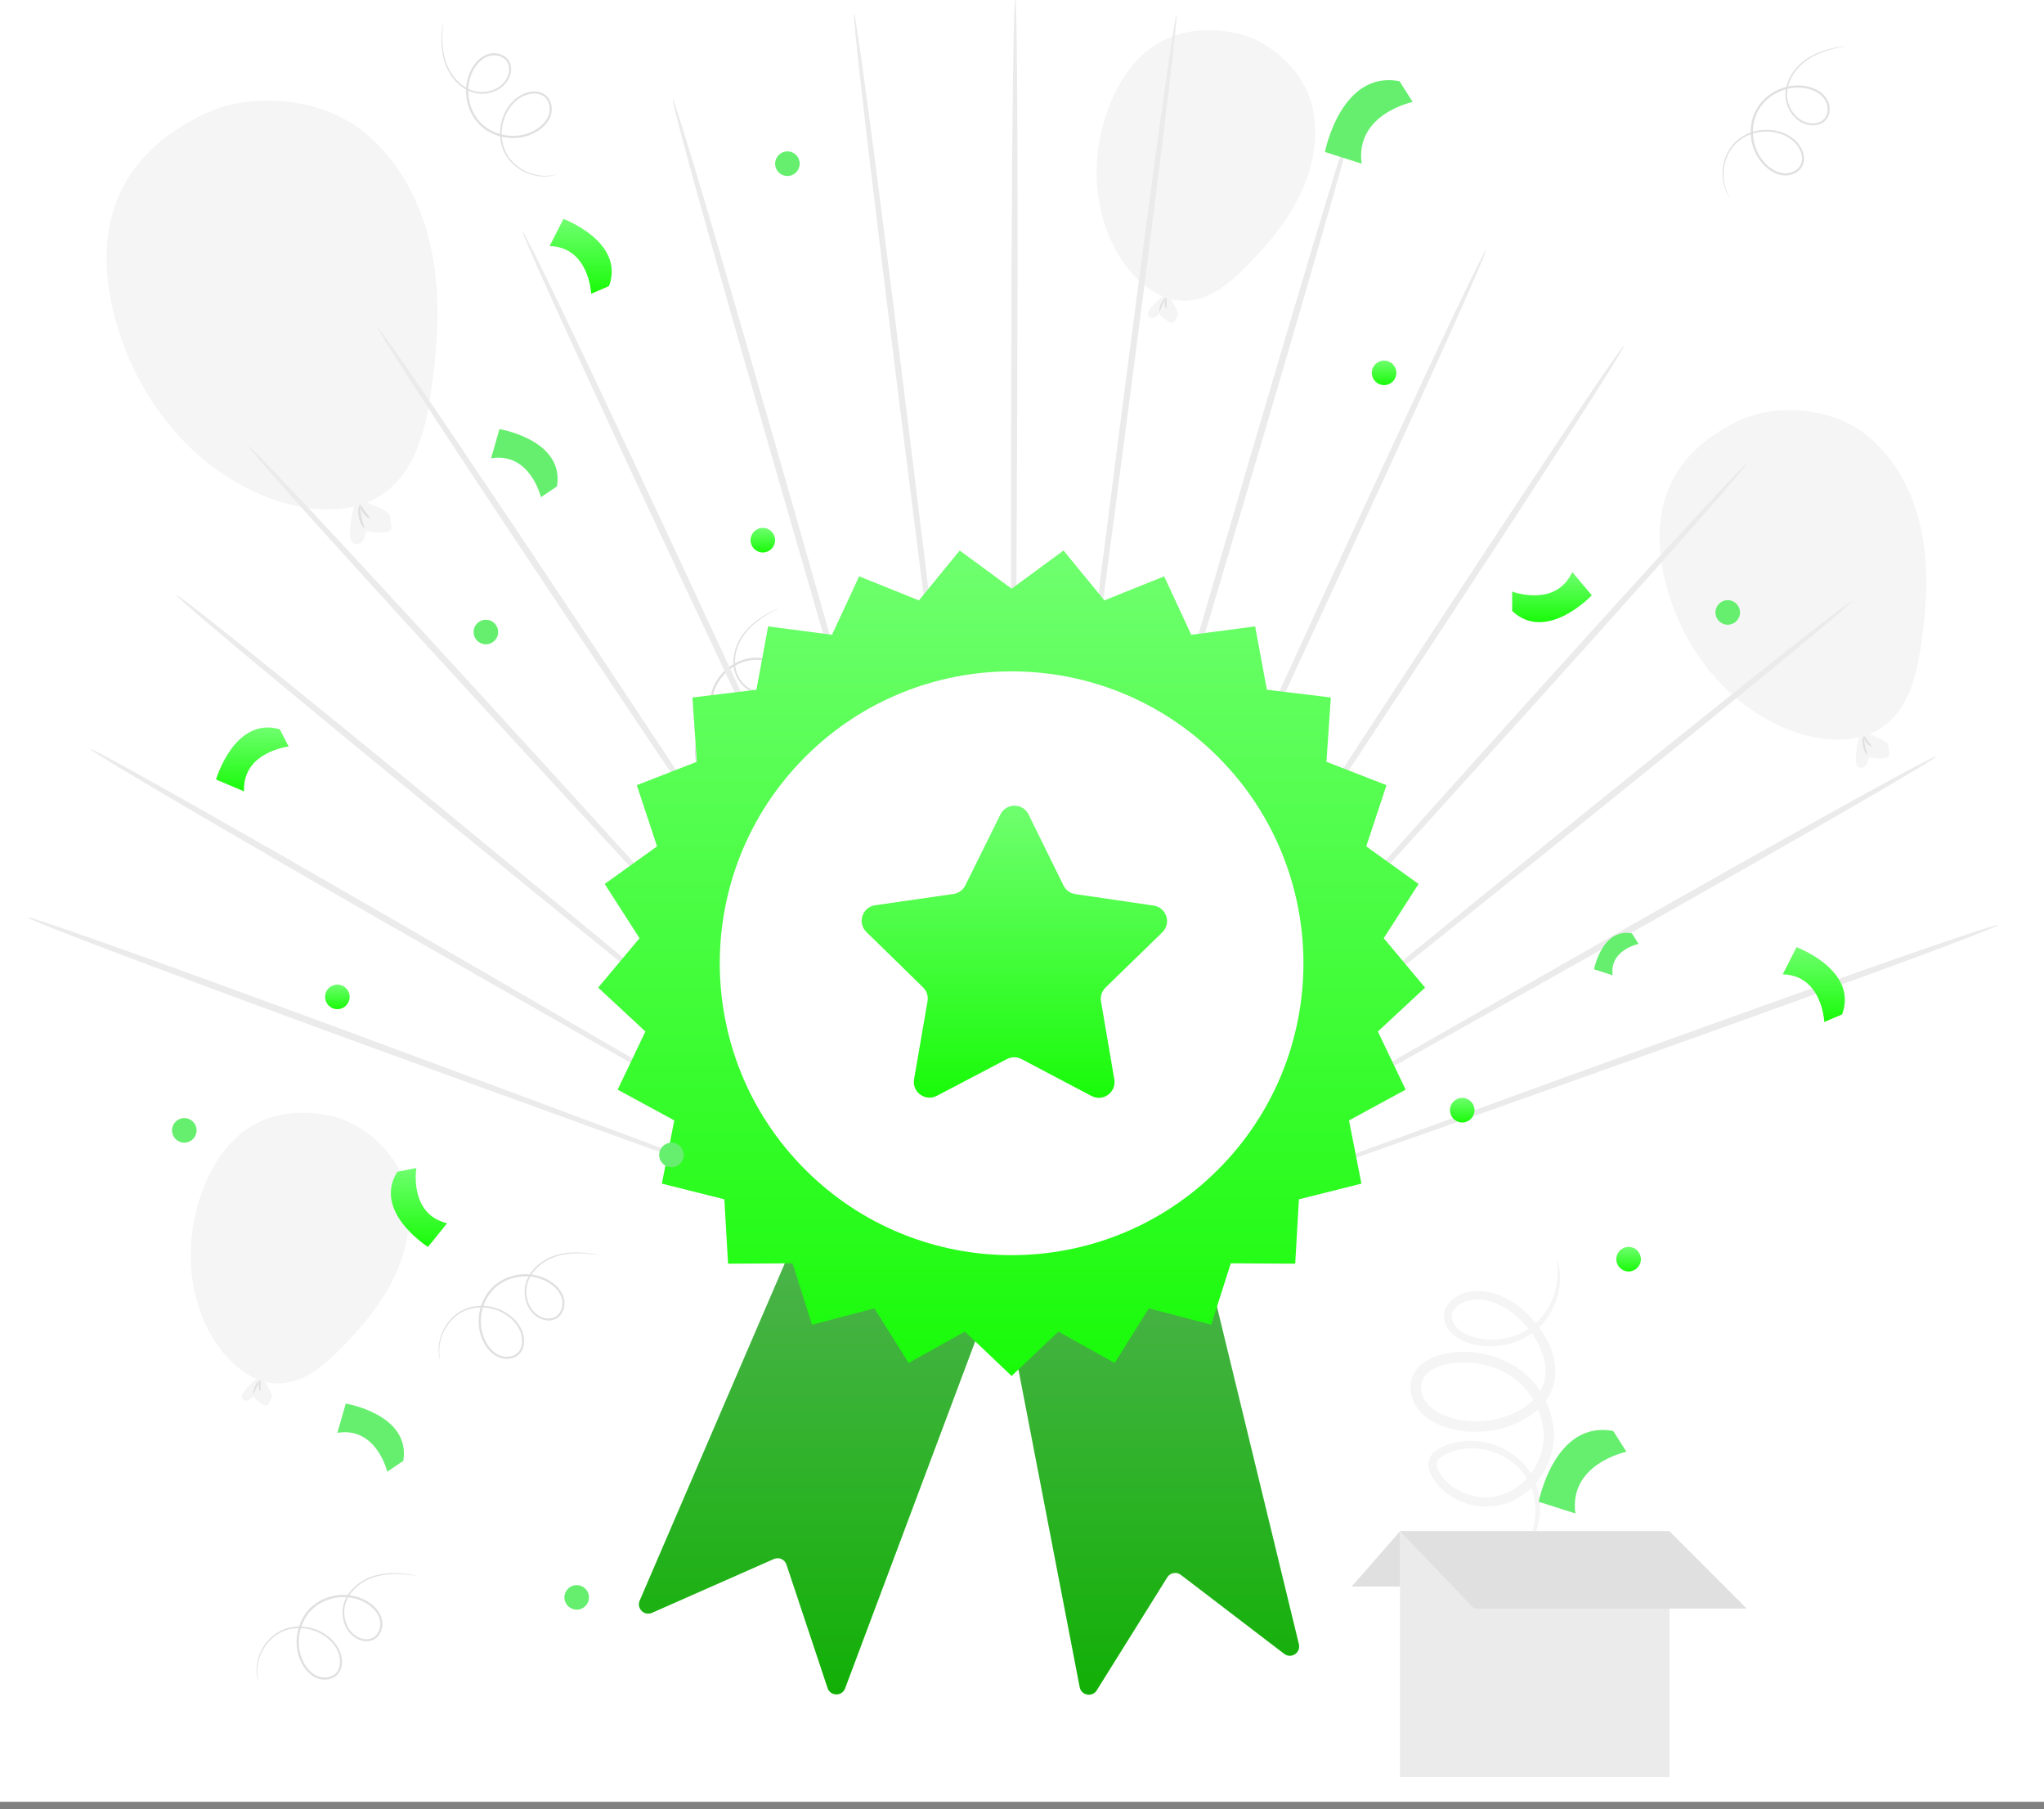 <svg width="200" height="177" viewBox="0 0 200 177" fill="none" xmlns="http://www.w3.org/2000/svg">
<rect x="0" y="0" width="200" height="177" fill="#808080" stroke="none"/>
<g clip-path="url(#clip0_585_25782)">
<rect width="200" height="176.254" fill="white"/>
<path d="M69.54 76.936C69.54 76.936 69.397 76.841 69.169 76.608C68.941 76.378 68.631 75.997 68.382 75.426C68.131 74.861 67.935 74.102 68.007 73.215C68.068 72.338 68.451 71.32 69.288 70.561C70.103 69.801 71.321 69.283 72.647 69.364C73.301 69.41 73.994 69.599 74.56 70.04C74.841 70.255 75.094 70.526 75.272 70.853C75.449 71.18 75.533 71.577 75.454 71.961C75.298 72.743 74.547 73.301 73.76 73.382C72.961 73.468 72.162 73.181 71.499 72.724C70.156 71.813 69.314 70.107 69.487 68.384C69.685 66.651 70.946 65.213 72.451 64.635C73.203 64.339 74.03 64.248 74.799 64.422C75.182 64.512 75.55 64.679 75.849 64.932C76.151 65.186 76.363 65.531 76.464 65.901C76.564 66.27 76.548 66.679 76.373 67.022C76.202 67.367 75.891 67.61 75.563 67.756C74.894 68.049 74.139 67.962 73.544 67.671C72.943 67.378 72.473 66.902 72.167 66.369C71.86 65.83 71.749 65.228 71.758 64.669C71.788 63.539 72.262 62.587 72.802 61.898C73.35 61.203 73.965 60.739 74.477 60.4C75.519 59.734 76.168 59.508 76.168 59.508C76.169 59.511 76.133 59.533 76.059 59.572C75.975 59.617 75.868 59.673 75.734 59.744C75.45 59.897 75.03 60.125 74.525 60.471C74.024 60.819 73.427 61.287 72.9 61.974C72.381 62.653 71.933 63.588 71.914 64.672C71.911 65.208 72.022 65.778 72.315 66.284C72.608 66.787 73.058 67.235 73.623 67.506C74.182 67.775 74.88 67.847 75.484 67.579C75.781 67.445 76.052 67.228 76.195 66.933C76.343 66.64 76.359 66.284 76.267 65.955C76.177 65.625 75.985 65.316 75.716 65.091C75.445 64.863 75.108 64.711 74.751 64.628C74.034 64.467 73.245 64.553 72.53 64.837C71.095 65.389 69.891 66.77 69.707 68.408C69.541 70.041 70.347 71.68 71.621 72.546C72.25 72.983 73.01 73.25 73.736 73.173C74.45 73.103 75.123 72.593 75.256 71.921C75.325 71.588 75.256 71.243 75.097 70.947C74.938 70.65 74.705 70.397 74.442 70.193C73.916 69.778 73.264 69.596 72.636 69.546C71.368 69.46 70.186 69.95 69.394 70.675C68.582 71.399 68.203 72.373 68.132 73.225C68.049 74.086 68.228 74.833 68.461 75.392C68.693 75.957 68.988 76.34 69.202 76.577C69.416 76.817 69.549 76.926 69.54 76.936Z" fill="#E0E0E0"/>
<path d="M54.514 17.051C54.514 17.051 54.357 17.121 54.039 17.188C53.722 17.257 53.234 17.315 52.619 17.22C52.008 17.128 51.261 16.886 50.552 16.35C49.844 15.829 49.19 14.96 48.997 13.846C48.792 12.751 49.008 11.445 49.787 10.368C50.177 9.841 50.707 9.357 51.383 9.116C51.716 8.994 52.08 8.925 52.452 8.951C52.822 8.976 53.202 9.118 53.484 9.391C54.06 9.942 54.129 10.874 53.776 11.584C53.42 12.303 52.749 12.824 52.008 13.139C50.519 13.784 48.628 13.581 47.266 12.511C45.908 11.416 45.371 9.58 45.69 8C45.843 7.206 46.21 6.459 46.769 5.904C47.049 5.629 47.387 5.407 47.762 5.29C48.139 5.172 48.544 5.178 48.91 5.291C49.275 5.404 49.611 5.637 49.806 5.968C50.007 6.298 50.045 6.691 49.992 7.046C49.882 7.767 49.403 8.358 48.839 8.704C48.269 9.055 47.616 9.197 47.001 9.169C46.382 9.14 45.814 8.91 45.347 8.604C44.409 7.973 43.859 7.063 43.567 6.237C43.274 5.402 43.212 4.635 43.199 4.02C43.196 2.783 43.353 2.114 43.353 2.114C43.356 2.115 43.355 2.157 43.349 2.24C43.341 2.335 43.332 2.456 43.32 2.607C43.298 2.929 43.264 3.406 43.285 4.018C43.311 4.627 43.385 5.382 43.683 6.196C43.978 6.998 44.527 7.877 45.432 8.474C45.884 8.764 46.424 8.976 47.009 8.999C47.59 9.021 48.21 8.882 48.741 8.55C49.267 8.223 49.703 7.672 49.8 7.017C49.847 6.696 49.808 6.351 49.636 6.071C49.468 5.79 49.176 5.585 48.849 5.486C48.522 5.386 48.158 5.382 47.824 5.488C47.487 5.595 47.178 5.798 46.916 6.055C46.396 6.574 46.046 7.287 45.902 8.042C45.599 9.55 46.12 11.307 47.404 12.34C48.694 13.355 50.509 13.554 51.923 12.941C52.629 12.645 53.262 12.147 53.586 11.492C53.91 10.853 53.84 10.01 53.343 9.538C53.099 9.301 52.772 9.175 52.436 9.15C52.101 9.125 51.762 9.186 51.45 9.299C50.816 9.521 50.313 9.974 49.935 10.477C49.182 11.502 48.962 12.762 49.151 13.819C49.327 14.893 49.945 15.735 50.627 16.252C51.31 16.783 52.036 17.032 52.633 17.135C53.234 17.241 53.715 17.198 54.031 17.144C54.348 17.092 54.511 17.038 54.514 17.051Z" fill="#E0E0E0"/>
<path d="M169.269 19.348C169.269 19.348 169.159 19.216 169.006 18.929C168.853 18.643 168.663 18.19 168.585 17.573C168.505 16.961 168.531 16.176 168.852 15.346C169.158 14.522 169.814 13.654 170.831 13.162C171.828 12.663 173.143 12.511 174.392 12.964C175.005 13.194 175.617 13.57 176.035 14.154C176.244 14.441 176.41 14.772 176.488 15.136C176.565 15.499 176.534 15.903 176.35 16.249C175.978 16.955 175.101 17.278 174.322 17.134C173.532 16.989 172.846 16.488 172.339 15.863C171.309 14.609 170.984 12.735 171.638 11.131C172.317 9.525 173.934 8.502 175.541 8.374C176.346 8.303 177.165 8.449 177.853 8.834C178.195 9.029 178.501 9.292 178.717 9.62C178.935 9.949 179.04 10.34 179.032 10.723C179.024 11.105 178.892 11.493 178.628 11.772C178.366 12.055 177.999 12.201 177.643 12.247C176.919 12.34 176.218 12.042 175.731 11.594C175.237 11.143 174.921 10.554 174.778 9.956C174.636 9.352 174.7 8.743 174.866 8.21C175.215 7.135 175.939 6.355 176.651 5.847C177.374 5.335 178.094 5.065 178.682 4.884C179.87 4.54 180.556 4.506 180.556 4.506C180.556 4.51 180.515 4.521 180.434 4.538C180.34 4.556 180.221 4.58 180.073 4.611C179.757 4.678 179.289 4.777 178.707 4.965C178.129 5.158 177.423 5.437 176.723 5.947C176.033 6.452 175.339 7.221 175.014 8.256C174.86 8.77 174.805 9.348 174.944 9.916C175.082 10.482 175.387 11.038 175.853 11.458C176.312 11.874 176.961 12.141 177.617 12.054C177.94 12.01 178.261 11.878 178.482 11.636C178.706 11.397 178.822 11.06 178.828 10.719C178.834 10.376 178.738 10.025 178.543 9.734C178.348 9.439 178.068 9.197 177.749 9.017C177.106 8.659 176.325 8.519 175.559 8.588C174.027 8.712 172.481 9.696 171.841 11.215C171.22 12.735 171.529 14.535 172.507 15.726C172.986 16.322 173.639 16.794 174.358 16.925C175.062 17.06 175.852 16.761 176.169 16.154C176.33 15.854 176.361 15.504 176.293 15.175C176.224 14.846 176.073 14.537 175.878 14.267C175.49 13.719 174.916 13.361 174.328 13.135C173.136 12.694 171.864 12.829 170.9 13.302C169.916 13.767 169.276 14.593 168.967 15.39C168.644 16.193 168.604 16.959 168.67 17.562C168.733 18.169 168.907 18.62 169.046 18.908C169.184 19.2 169.28 19.341 169.269 19.348Z" fill="#E0E0E0"/>
<path d="M25.25 164.476C25.25 164.476 25.188 164.315 25.138 163.994C25.087 163.674 25.056 163.183 25.185 162.575C25.31 161.969 25.592 161.237 26.166 160.558C26.726 159.88 27.629 159.274 28.752 159.143C29.857 158.999 31.149 159.286 32.181 160.123C32.685 160.541 33.14 161.097 33.344 161.785C33.447 162.124 33.495 162.491 33.45 162.861C33.404 163.23 33.241 163.601 32.954 163.868C32.372 164.413 31.437 164.43 30.748 164.039C30.049 163.644 29.566 162.946 29.292 162.189C28.73 160.666 29.037 158.789 30.179 157.488C31.348 156.193 33.21 155.757 34.77 156.162C35.554 156.359 36.28 156.765 36.804 157.354C37.063 157.65 37.266 157.999 37.362 158.379C37.46 158.762 37.432 159.166 37.298 159.525C37.166 159.884 36.914 160.206 36.573 160.384C36.233 160.566 35.838 160.582 35.487 160.51C34.772 160.36 34.209 159.849 33.894 159.267C33.575 158.679 33.47 158.019 33.531 157.407C33.594 156.789 33.855 156.235 34.186 155.786C34.868 154.884 35.807 154.385 36.647 154.138C37.498 153.892 38.267 153.872 38.881 153.893C40.116 153.958 40.775 154.151 40.775 154.151C40.774 154.154 40.732 154.151 40.65 154.14C40.555 154.127 40.435 154.111 40.285 154.091C39.965 154.051 39.491 153.991 38.879 153.979C38.269 153.971 37.511 154.004 36.682 154.257C35.865 154.508 34.957 155.007 34.311 155.878C33.997 156.314 33.756 156.841 33.7 157.424C33.647 158.003 33.752 158.629 34.054 159.178C34.352 159.722 34.878 160.187 35.526 160.319C35.845 160.383 36.192 160.364 36.48 160.207C36.77 160.055 36.99 159.775 37.107 159.454C37.226 159.133 37.249 158.77 37.161 158.43C37.073 158.088 36.888 157.768 36.645 157.493C36.155 156.944 35.464 156.556 34.718 156.371C33.229 155.986 31.446 156.409 30.344 157.635C29.259 158.866 28.961 160.668 29.495 162.114C29.753 162.835 30.215 163.494 30.851 163.854C31.471 164.212 32.317 164.188 32.815 163.718C33.065 163.488 33.209 163.167 33.253 162.834C33.295 162.5 33.253 162.158 33.158 161.84C32.972 161.196 32.547 160.669 32.065 160.263C31.083 159.455 29.837 159.166 28.771 159.297C27.689 159.414 26.814 159.985 26.261 160.637C25.693 161.29 25.404 162.001 25.269 162.591C25.129 163.186 25.146 163.669 25.183 163.987C25.218 164.308 25.262 164.473 25.25 164.476Z" fill="#E0E0E0"/>
<path d="M43.066 133.102C43.066 133.102 43.005 132.941 42.955 132.62C42.903 132.3 42.872 131.809 43.001 131.201C43.126 130.595 43.408 129.863 43.983 129.184C44.542 128.506 45.446 127.9 46.568 127.769C47.674 127.625 48.966 127.912 49.997 128.749C50.502 129.167 50.957 129.723 51.16 130.411C51.264 130.75 51.312 131.117 51.266 131.487C51.221 131.855 51.059 132.227 50.771 132.493C50.188 133.038 49.254 133.056 48.565 132.664C47.866 132.269 47.382 131.571 47.109 130.814C46.546 129.292 46.853 127.414 47.996 126.114C49.164 124.818 51.026 124.382 52.587 124.787C53.371 124.984 54.097 125.391 54.621 125.98C54.88 126.275 55.083 126.625 55.179 127.005C55.277 127.387 55.248 127.792 55.115 128.151C54.982 128.509 54.731 128.832 54.39 129.009C54.05 129.191 53.655 129.208 53.304 129.136C52.589 128.986 52.025 128.475 51.711 127.892C51.392 127.304 51.287 126.644 51.348 126.032C51.411 125.415 51.671 124.861 52.002 124.411C52.684 123.51 53.623 123.01 54.464 122.764C55.314 122.517 56.083 122.498 56.698 122.519C57.933 122.584 58.593 122.776 58.593 122.776C58.592 122.78 58.549 122.776 58.467 122.766C58.373 122.753 58.252 122.737 58.102 122.717C57.782 122.677 57.308 122.617 56.695 122.605C56.086 122.597 55.328 122.63 54.499 122.883C53.682 123.134 52.774 123.633 52.128 124.504C51.814 124.94 51.573 125.467 51.517 126.05C51.464 126.629 51.569 127.255 51.871 127.804C52.169 128.348 52.695 128.813 53.343 128.945C53.662 129.009 54.008 128.99 54.297 128.833C54.587 128.681 54.807 128.401 54.924 128.08C55.042 127.759 55.067 127.395 54.978 127.056C54.89 126.714 54.705 126.394 54.462 126.119C53.972 125.571 53.28 125.182 52.534 124.997C51.046 124.612 49.263 125.035 48.161 126.26C47.076 127.492 46.778 129.294 47.312 130.74C47.569 131.461 48.032 132.12 48.668 132.48C49.289 132.838 50.134 132.814 50.632 132.344C50.882 132.114 51.026 131.793 51.07 131.46C51.113 131.126 51.071 130.784 50.975 130.466C50.789 129.822 50.364 129.295 49.882 128.889C48.9 128.081 47.654 127.792 46.588 127.923C45.506 128.04 44.631 128.611 44.078 129.263C43.51 129.915 43.221 130.627 43.086 131.217C42.946 131.812 42.963 132.295 43 132.612C43.034 132.934 43.078 133.099 43.066 133.102Z" fill="#E0E0E0"/>
<path d="M42.206 24.416C41.245 19.784 38.893 15.308 35.076 12.513C31.26 9.718 24.845 8.864 20.031 11.132C11.626 15.093 9.101 21.962 11.04 30.297C12.858 38.119 18.052 45.144 25.415 48.349C29.499 50.127 34.664 50.702 38.084 47.849C40.746 45.629 41.626 41.96 42.144 38.533C42.85 33.855 43.167 29.048 42.206 24.416Z" fill="#F5F5F5"/>
<path d="M34.689 49.447C34.416 50.2 34.225 51.537 34.253 52.337C34.264 52.649 34.323 53.003 34.587 53.169C34.878 53.352 35.285 53.196 35.491 52.921C35.697 52.647 35.755 52.292 35.806 51.953C36.365 52.063 36.936 52.113 37.506 52.104C37.765 52.099 38.057 52.066 38.215 51.86C38.339 51.697 38.339 51.464 38.264 51.274C38.189 51.083 38.248 50.491 38.107 50.341C37.501 49.696 36.621 49.557 35.88 49.072" fill="#F5F5F5"/>
<path d="M35.637 51.644C35.581 51.683 35.245 51.25 35.113 50.602C34.977 49.956 35.112 49.425 35.179 49.439C35.254 49.447 35.24 49.953 35.368 50.55C35.488 51.148 35.702 51.606 35.637 51.644Z" fill="#E0E0E0"/>
<path d="M36.184 50.705C36.142 50.76 35.801 50.564 35.525 50.177C35.247 49.791 35.171 49.405 35.237 49.383C35.306 49.358 35.481 49.673 35.736 50.026C35.988 50.38 36.231 50.647 36.184 50.705Z" fill="#E0E0E0"/>
<path d="M187.998 51.867C187.224 48.133 185.328 44.526 182.252 42.273C179.175 40.02 174.004 39.331 170.124 41.16C163.349 44.353 161.314 49.889 162.877 56.607C164.343 62.912 168.529 68.575 174.465 71.159C177.756 72.591 181.919 73.055 184.676 70.755C186.822 68.966 187.531 66.009 187.948 63.246C188.518 59.475 188.773 55.601 187.998 51.867Z" fill="#F5F5F5"/>
<path d="M181.947 72.044C181.728 72.65 181.573 73.728 181.596 74.373C181.605 74.624 181.653 74.911 181.866 75.044C182.1 75.192 182.427 75.066 182.594 74.844C182.761 74.623 182.807 74.338 182.849 74.064C183.299 74.153 183.759 74.193 184.218 74.185C184.427 74.182 184.663 74.154 184.789 73.989C184.89 73.858 184.89 73.67 184.829 73.516C184.769 73.363 184.816 72.885 184.703 72.765C184.214 72.245 183.505 72.133 182.907 71.742" fill="#F5F5F5"/>
<path d="M182.703 73.814C182.659 73.846 182.388 73.497 182.282 72.975C182.172 72.453 182.281 72.025 182.335 72.036C182.395 72.043 182.384 72.451 182.487 72.932C182.584 73.414 182.756 73.784 182.703 73.814Z" fill="#E0E0E0"/>
<path d="M183.141 73.057C183.107 73.102 182.832 72.944 182.61 72.632C182.386 72.321 182.324 72.01 182.377 71.992C182.433 71.972 182.574 72.226 182.78 72.51C182.983 72.796 183.178 73.011 183.141 73.057Z" fill="#E0E0E0"/>
<path d="M38.724 124.612C39.999 121.813 40.485 118.562 39.556 115.63C38.627 112.697 35.59 109.785 32.194 109.127C26.263 107.977 22.3 110.61 20.116 115.727C18.066 120.529 18.092 126.209 20.724 130.719C22.184 133.22 24.673 135.505 27.563 135.322C29.812 135.18 31.682 133.594 33.27 131.994C35.437 129.811 37.449 127.411 38.724 124.612Z" fill="#F5F5F5"/>
<path d="M25.165 134.859C24.733 135.149 24.118 135.778 23.826 136.208C23.712 136.376 23.607 136.585 23.681 136.773C23.764 136.98 24.037 137.055 24.251 136.99C24.464 136.925 24.631 136.762 24.788 136.603C25.039 136.876 25.319 137.121 25.622 137.335C25.759 137.432 25.925 137.527 26.087 137.479C26.215 137.441 26.304 137.319 26.338 137.191C26.372 137.062 26.63 136.774 26.614 136.642C26.544 136.07 26.135 135.659 25.933 135.12" fill="#F5F5F5"/>
<path d="M24.816 136.377C24.772 136.376 24.762 136.02 24.942 135.63C25.119 135.238 25.394 135.012 25.423 135.044C25.459 135.078 25.258 135.338 25.095 135.7C24.929 136.06 24.865 136.382 24.816 136.377Z" fill="#E0E0E0"/>
<path d="M25.467 136.091C25.424 136.105 25.32 135.871 25.324 135.562C25.327 135.253 25.435 135.021 25.478 135.035C25.524 135.048 25.495 135.281 25.493 135.563C25.489 135.846 25.513 136.079 25.467 136.091Z" fill="#E0E0E0"/>
<path d="M127.373 18.708C128.648 15.909 129.133 12.658 128.204 9.726C127.276 6.793 124.239 3.881 120.842 3.223C114.912 2.072 110.949 4.706 108.764 9.823C106.714 14.625 106.741 20.305 109.373 24.815C110.832 27.316 113.321 29.601 116.211 29.418C118.46 29.276 120.331 27.689 121.919 26.09C124.085 23.907 126.098 21.507 127.373 18.708Z" fill="#F5F5F5"/>
<path d="M113.817 28.954C113.385 29.244 112.771 29.872 112.478 30.302C112.364 30.47 112.259 30.679 112.334 30.868C112.416 31.075 112.689 31.149 112.903 31.085C113.116 31.02 113.283 30.856 113.44 30.698C113.692 30.97 113.971 31.216 114.274 31.43C114.412 31.527 114.578 31.622 114.739 31.574C114.868 31.536 114.957 31.414 114.99 31.285C115.024 31.157 115.283 30.868 115.266 30.736C115.196 30.164 114.788 29.753 114.585 29.215" fill="#F5F5F5"/>
<path d="M113.468 30.471C113.424 30.47 113.415 30.114 113.594 29.724C113.771 29.332 114.046 29.106 114.076 29.139C114.112 29.172 113.91 29.432 113.748 29.794C113.581 30.154 113.517 30.477 113.468 30.471Z" fill="#E0E0E0"/>
<path d="M114.116 30.185C114.072 30.199 113.969 29.965 113.973 29.656C113.975 29.347 114.084 29.115 114.126 29.129C114.173 29.142 114.143 29.375 114.142 29.657C114.137 29.94 114.162 30.173 114.116 30.185Z" fill="#E0E0E0"/>
<path d="M71.598 114.882C52.619 107.779 35.423 101.378 22.95 96.829C16.713 94.552 11.658 92.737 8.155 91.512C6.404 90.9 5.041 90.435 4.113 90.133C3.185 89.831 2.692 89.692 2.68 89.732C2.668 89.771 3.139 89.987 4.046 90.359C4.953 90.732 6.298 91.262 8.032 91.931C11.501 93.268 16.534 95.16 22.762 97.465C35.217 102.078 52.457 108.332 71.503 115.205C81.21 118.718 90.446 122.059 98.825 125.091C98.747 125.047 98.669 125.003 98.592 124.958C90.303 121.864 81.181 118.459 71.598 114.882Z" fill="#EBEBEB"/>
<path d="M98.77 125.011C90.977 120.475 82.392 115.479 73.37 110.227C55.627 99.88 39.547 90.538 27.87 83.854C22.033 80.51 17.297 77.829 14.011 76.003C12.368 75.09 11.087 74.391 10.214 73.929C9.34 73.468 8.873 73.243 8.856 73.279C8.839 73.315 9.274 73.61 10.118 74.137C10.961 74.664 12.214 75.423 13.833 76.388C17.071 78.318 21.775 81.07 27.6 84.44C39.25 91.183 55.392 100.39 73.232 110.525C82.234 115.649 90.803 120.526 98.588 124.958C98.666 125.003 98.744 125.047 98.821 125.091C98.852 125.108 98.882 125.126 98.913 125.143C98.917 125.142 98.922 125.14 98.926 125.139C98.874 125.096 98.822 125.054 98.77 125.011Z" fill="#EBEBEB"/>
<path d="M99.043 125.232C99.046 125.235 99.049 125.237 99.052 125.24C99.05 125.234 99.047 125.228 99.045 125.223C99.044 125.226 99.043 125.229 99.043 125.232Z" fill="#EBEBEB"/>
<path d="M98.928 125.138C98.934 125.136 98.941 125.134 98.947 125.131C98.946 125.122 98.944 125.112 98.943 125.103C98.934 125.092 98.924 125.082 98.915 125.072C91.822 119.205 84.002 112.739 75.779 105.938C59.704 92.622 45.13 80.589 34.532 71.949C29.234 67.628 24.931 64.152 21.941 61.776C20.446 60.587 19.28 59.673 18.482 59.065C17.683 58.457 17.253 58.154 17.231 58.187C17.21 58.219 17.598 58.587 18.357 59.255C19.116 59.922 20.248 60.89 21.712 62.126C24.639 64.597 28.9 68.136 34.182 72.482C44.744 81.175 59.399 93.086 75.601 106.211C83.832 112.89 91.663 119.243 98.772 125.011C98.824 125.054 98.876 125.096 98.928 125.138Z" fill="#EBEBEB"/>
<path d="M98.942 125.102C98.939 125.076 98.935 125.05 98.931 125.024C92.462 117.901 85.331 110.051 77.833 101.795C63.168 85.624 49.867 71.002 40.179 60.48C35.336 55.218 31.398 50.978 28.656 48.071C27.285 46.617 26.213 45.496 25.477 44.746C24.741 43.996 24.341 43.616 24.314 43.645C24.287 43.675 24.634 44.111 25.321 44.913C26.009 45.716 27.036 46.885 28.368 48.38C31.032 51.372 34.917 55.668 39.74 60.951C49.384 71.521 62.786 86.034 77.609 102.036C85.181 110.223 92.381 118.008 98.913 125.07C98.924 125.081 98.933 125.091 98.942 125.102Z" fill="#EBEBEB"/>
<path d="M98.882 124.866C93.537 116.775 87.651 107.864 81.463 98.496C69.299 80.052 58.261 63.368 50.202 51.342C46.174 45.328 42.893 40.477 40.602 37.143C39.456 35.476 38.559 34.188 37.939 33.324C37.32 32.459 36.979 32.016 36.948 32.04C36.917 32.065 37.197 32.554 37.761 33.463C38.324 34.371 39.171 35.699 40.272 37.401C42.474 40.804 45.695 45.703 49.7 51.734C57.708 63.8 68.862 80.394 81.207 98.697C87.506 108.052 93.496 116.948 98.931 125.02C98.927 124.996 98.924 124.972 98.92 124.948C98.907 124.92 98.894 124.894 98.882 124.866Z" fill="#EBEBEB"/>
<path d="M98.985 125.026C98.985 125.014 98.985 125.002 98.985 124.991C98.977 124.973 98.969 124.955 98.961 124.937C98.961 124.94 98.962 124.942 98.962 124.945C98.97 124.972 98.977 124.999 98.985 125.026Z" fill="#EBEBEB"/>
<path d="M98.918 124.944C98.89 124.85 98.862 124.758 98.834 124.664C94.746 115.817 90.247 106.079 85.521 95.85C76.171 75.573 67.677 57.225 61.454 43.983C58.344 37.361 55.803 32.014 54.021 28.333C53.131 26.493 52.43 25.069 51.943 24.11C51.456 23.151 51.182 22.657 51.148 22.675C51.114 22.694 51.32 23.225 51.745 24.218C52.171 25.211 52.815 26.666 53.657 28.533C55.341 32.267 57.814 37.651 60.899 44.286C67.067 57.559 75.689 75.837 85.239 96.005C90.084 106.256 94.695 116.011 98.88 124.866C98.893 124.893 98.906 124.92 98.919 124.947C98.919 124.947 98.918 124.945 98.918 124.944Z" fill="#EBEBEB"/>
<path d="M98.92 124.947C98.905 124.844 98.891 124.742 98.876 124.639C96.058 114.675 92.956 103.71 89.698 92.191C83.258 69.361 77.397 48.698 73.073 33.768C70.912 26.303 69.138 20.27 67.884 16.111C67.257 14.031 66.759 12.42 66.409 11.332C66.059 10.244 65.857 9.68 65.819 9.693C65.781 9.706 65.91 10.297 66.193 11.409C66.475 12.521 66.911 14.155 67.484 16.254C68.631 20.451 70.332 26.511 72.465 33.986C76.728 48.938 82.73 69.551 89.389 92.301C92.742 103.786 95.934 114.718 98.833 124.651C98.862 124.75 98.891 124.848 98.92 124.947Z" fill="#EBEBEB"/>
<path d="M98.984 125.078C98.984 125.061 98.984 125.044 98.984 125.027C98.976 124.999 98.969 124.973 98.961 124.945C98.967 124.993 98.974 125.04 98.98 125.087C98.981 125.084 98.983 125.081 98.984 125.078Z" fill="#EBEBEB"/>
<path d="M98.973 125.322C98.976 125.346 98.98 125.371 98.983 125.395C98.983 125.359 98.983 125.324 98.983 125.288C98.98 125.299 98.976 125.311 98.973 125.322Z" fill="#EBEBEB"/>
<path d="M98.94 125.099C98.942 125.11 98.943 125.121 98.944 125.131C98.948 125.129 98.952 125.128 98.956 125.126C98.96 125.121 98.963 125.115 98.966 125.109C98.97 125.101 98.974 125.092 98.977 125.083C98.971 125.03 98.965 124.978 98.958 124.926C98.958 124.923 98.957 124.92 98.957 124.917C97.659 114.155 96.229 102.292 94.725 89.824C91.791 65.359 89.106 43.209 87.083 27.189C86.073 19.178 85.231 12.7 84.622 8.228C84.317 5.992 84.071 4.257 83.892 3.084C83.712 1.91 83.6 1.297 83.563 1.304C83.527 1.311 83.569 1.937 83.683 3.123C83.797 4.309 83.983 6.055 84.236 8.301C84.741 12.793 85.513 19.285 86.496 27.3C88.46 43.331 91.28 65.455 94.426 89.88C96.007 102.209 97.511 113.945 98.877 124.609C98.891 124.715 98.905 124.82 98.918 124.927C98.918 124.928 98.919 124.93 98.919 124.931C98.922 124.957 98.925 124.983 98.929 125.009C98.929 125.011 98.929 125.013 98.929 125.014C98.933 125.042 98.937 125.071 98.94 125.099Z" fill="#EBEBEB"/>
<path d="M98.987 125.015C98.987 125.034 98.987 125.053 98.987 125.072C99.002 125.037 99.016 125.001 99.031 124.965C99.1 114.071 99.175 102.061 99.254 89.437C99.424 64.705 99.549 42.309 99.563 26.095C99.571 17.988 99.553 11.426 99.513 6.892C99.493 4.625 99.468 2.864 99.438 1.67C99.409 0.476 99.375 -0.151 99.339 -0.151C99.303 -0.151 99.266 0.476 99.23 1.669C99.195 2.863 99.16 4.623 99.128 6.89C99.064 11.424 99.012 17.985 98.977 26.092C98.904 42.306 98.912 64.703 98.951 89.436C98.964 102.065 98.976 114.079 98.987 124.977C98.987 124.989 98.987 125.002 98.987 125.015Z" fill="#EBEBEB"/>
<path d="M99.013 125.194C99.003 125.225 98.994 125.257 98.984 125.288C98.984 125.324 98.984 125.36 98.984 125.395C98.994 125.328 99.003 125.261 99.013 125.194Z" fill="#EBEBEB"/>
<path d="M103.769 89.919C107.049 65.521 109.991 43.421 112.042 27.406C113.069 19.399 113.876 12.914 114.406 8.426C114.671 6.183 114.867 4.438 114.988 3.253C115.108 2.068 115.153 1.442 115.117 1.435C115.081 1.428 114.965 2.04 114.779 3.212C114.593 4.384 114.337 6.116 114.02 8.35C113.386 12.817 112.509 19.288 111.455 27.29C109.345 43.293 106.538 65.42 103.47 89.86C101.899 102.315 100.403 114.164 99.047 124.916C99.075 124.81 99.102 124.706 99.129 124.6C100.554 113.951 102.122 102.23 103.769 89.919Z" fill="#EBEBEB"/>
<path d="M99.073 125.029C99.073 125.027 99.073 125.026 99.073 125.024C99.07 125.029 99.066 125.034 99.062 125.04C99.066 125.036 99.069 125.032 99.073 125.029Z" fill="#EBEBEB"/>
<path d="M99.174 124.658C102.143 114.724 105.41 103.79 108.842 92.303C115.658 69.553 121.801 48.942 126.166 33.989C128.351 26.514 130.093 20.454 131.268 16.256C131.855 14.157 132.302 12.523 132.591 11.411C132.88 10.298 133.014 9.707 132.976 9.693C132.938 9.679 132.731 10.243 132.374 11.331C132.016 12.418 131.507 14.029 130.865 16.108C129.582 20.267 127.766 26.299 125.554 33.765C121.128 48.694 115.126 69.359 108.532 92.189C105.197 103.705 102.021 114.668 99.136 124.629C99.107 124.731 99.077 124.833 99.048 124.935C99.047 124.936 99.047 124.937 99.047 124.938C99.089 124.845 99.131 124.752 99.174 124.658Z" fill="#EBEBEB"/>
<path d="M98.987 125.078C98.986 125.081 98.985 125.084 98.984 125.087C98.98 125.095 98.976 125.104 98.973 125.112C99.023 125.034 99.072 124.958 99.123 124.88C103.18 116.178 107.65 106.59 112.348 96.513C121.604 76.698 129.961 58.739 135.941 45.698C138.932 39.179 141.331 33.889 142.964 30.22C143.781 28.385 144.406 26.955 144.819 25.979C145.232 25.003 145.433 24.481 145.4 24.463C145.368 24.444 145.104 24.93 144.632 25.872C144.161 26.814 143.482 28.213 142.619 30.021C140.893 33.637 138.431 38.891 135.416 45.397C129.384 58.408 121.148 76.436 112.081 96.36C107.497 106.413 103.135 115.983 99.17 124.678C99.13 124.765 99.091 124.851 99.051 124.939C99.045 124.953 99.038 124.967 99.032 124.982C99.017 125.014 99.002 125.046 98.987 125.078Z" fill="#EBEBEB"/>
<path d="M98.935 125.182C98.937 125.18 98.939 125.177 98.942 125.174C98.934 125.177 98.927 125.179 98.919 125.182C98.916 125.187 98.913 125.192 98.91 125.196C98.919 125.192 98.927 125.187 98.935 125.182Z" fill="#EBEBEB"/>
<path d="M98.963 125.111C98.96 125.116 98.957 125.121 98.953 125.126C98.968 125.121 98.982 125.116 98.996 125.111C99.017 125.087 99.038 125.064 99.059 125.04C99.063 125.034 99.066 125.029 99.07 125.024C104.317 117.104 110.1 108.377 116.182 99.198C128.099 81.242 138.867 64.963 146.599 53.126C150.466 47.208 153.576 42.402 155.703 39.062C156.767 37.393 157.585 36.089 158.129 35.197C158.673 34.306 158.944 33.825 158.915 33.801C158.885 33.777 158.557 34.211 157.959 35.059C157.362 35.907 156.495 37.17 155.39 38.806C153.178 42.076 150.011 46.835 146.122 52.735C138.342 64.533 127.683 80.902 115.938 98.999C109.961 108.193 104.276 116.939 99.114 124.88C99.063 124.958 99.014 125.033 98.963 125.111Z" fill="#EBEBEB"/>
<path d="M99 125.111C99.027 125.101 99.053 125.091 99.08 125.082C99.085 125.078 99.09 125.074 99.094 125.071C105.384 118.156 112.316 110.534 119.606 102.519C133.879 86.851 146.785 72.639 156.072 62.288C160.716 57.114 164.458 52.907 167.024 49.977C168.308 48.513 169.297 47.368 169.959 46.581C170.622 45.795 170.956 45.367 170.931 45.338C170.905 45.309 170.52 45.681 169.812 46.415C169.103 47.149 168.071 48.246 166.751 49.67C164.111 52.517 160.319 56.668 155.656 61.821C146.327 72.124 133.517 86.443 119.393 102.279C112.172 110.365 105.304 118.053 99.073 125.029C99.07 125.033 99.067 125.037 99.063 125.041C99.042 125.064 99.021 125.087 99 125.111Z" fill="#EBEBEB"/>
<path d="M98.963 125.167C98.957 125.169 98.951 125.172 98.945 125.174C98.942 125.176 98.94 125.179 98.938 125.182C98.946 125.177 98.954 125.172 98.963 125.167Z" fill="#EBEBEB"/>
<path d="M99.17 125.049C99.195 125.035 99.22 125.021 99.245 125.007C106.388 119.295 114.255 113.004 122.524 106.391C138.807 93.392 153.535 81.595 164.151 72.983C169.46 68.678 173.742 65.172 176.685 62.724C178.157 61.499 179.294 60.54 180.057 59.878C180.821 59.216 181.211 58.852 181.19 58.819C181.168 58.786 180.736 59.086 179.934 59.688C179.132 60.29 177.959 61.195 176.457 62.372C173.452 64.725 169.129 68.167 163.804 72.447C153.153 81.005 138.505 92.925 122.347 106.117C114.083 112.854 106.225 119.258 99.096 125.07C99.091 125.073 99.087 125.077 99.082 125.081C99.112 125.071 99.141 125.06 99.17 125.049Z" fill="#EBEBEB"/>
<path d="M99.425 124.957C107.237 120.587 115.834 115.777 124.866 110.724C142.768 100.728 158.968 91.647 170.659 84.994C176.506 81.669 181.226 78.953 184.475 77.048C186.1 76.096 187.357 75.347 188.204 74.826C189.051 74.305 189.488 74.014 189.471 73.977C189.454 73.941 188.986 74.161 188.109 74.616C187.232 75.07 185.948 75.759 184.299 76.659C181.001 78.459 176.249 81.104 170.39 84.402C158.672 90.996 142.534 100.213 124.729 110.423C115.677 115.604 107.064 120.533 99.246 125.007C99.221 125.021 99.197 125.035 99.172 125.049C99.257 125.019 99.341 124.988 99.425 124.957Z" fill="#EBEBEB"/>
<path d="M194.108 90.863C193.178 91.158 191.813 91.612 190.058 92.211C186.547 93.409 181.481 95.186 175.231 97.415C162.729 101.868 145.494 108.137 126.472 115.092C116.869 118.594 107.728 121.928 99.422 124.957C99.338 124.988 99.254 125.018 99.169 125.049C99.14 125.06 99.11 125.07 99.081 125.081C99.054 125.091 99.028 125.101 99.001 125.111C98.986 125.116 98.972 125.121 98.958 125.126C98.954 125.128 98.95 125.129 98.946 125.131C98.939 125.133 98.933 125.135 98.927 125.137C98.923 125.139 98.918 125.141 98.914 125.142C97.65 125.603 96.403 126.058 95.18 126.504C96.406 126.071 97.655 125.63 98.921 125.182C98.929 125.179 98.936 125.176 98.944 125.174C98.95 125.172 98.956 125.169 98.962 125.167C99.038 125.14 99.113 125.114 99.189 125.087C107.585 122.121 116.838 118.851 126.564 115.414C145.652 108.687 162.93 102.565 175.413 98.048C181.655 95.792 186.7 93.939 190.177 92.628C191.916 91.972 193.263 91.453 194.173 91.088C195.082 90.722 195.554 90.511 195.543 90.472C195.532 90.433 195.038 90.568 194.108 90.863Z" fill="#EBEBEB"/>
<path d="M148.38 152.536C148.368 152.523 148.422 152.444 148.537 152.305C148.593 152.235 148.67 152.154 148.753 152.05C148.832 151.943 148.923 151.819 149.026 151.68C149.423 151.116 149.925 150.194 150.142 148.904C150.248 148.263 150.277 147.531 150.153 146.754C150.03 145.979 149.752 145.157 149.258 144.398C148.762 143.643 148.029 142.968 147.126 142.478C146.222 141.99 145.145 141.689 144.01 141.685C143.442 141.677 142.865 141.767 142.302 141.93C141.753 142.099 141.142 142.34 140.804 142.71C140.636 142.896 140.563 143.087 140.577 143.315C140.593 143.547 140.701 143.812 140.858 144.069C141.183 144.594 141.627 145.071 142.16 145.443C143.218 146.199 144.614 146.588 145.991 146.43C147.362 146.285 148.685 145.518 149.617 144.377C150.09 143.812 150.453 143.145 150.708 142.439C150.95 141.727 151.07 140.97 151.032 140.199C150.973 138.658 150.33 137.108 149.277 135.89C148.231 134.665 146.714 133.829 145.073 133.479C144.253 133.298 143.396 133.245 142.548 133.314C141.695 133.382 140.857 133.566 140.165 133.971C139.473 134.368 139.034 135.003 139.054 135.728C139.057 136.088 139.151 136.461 139.322 136.797C139.491 137.135 139.727 137.429 140.023 137.687C140.611 138.198 141.377 138.533 142.175 138.743C142.973 138.961 143.799 139.055 144.615 139.038C146.243 139.006 147.852 138.524 149.142 137.667C149.779 137.235 150.335 136.702 150.7 136.077C151.072 135.458 151.24 134.748 151.225 134.033C151.189 132.592 150.503 131.203 149.633 130.08C148.753 128.954 147.649 128.027 146.433 127.522C145.828 127.265 145.195 127.126 144.574 127.127C143.948 127.123 143.363 127.247 142.878 127.555C142.394 127.847 142.064 128.298 142.063 128.775C142.043 129.253 142.344 129.712 142.751 130.054C143.163 130.403 143.65 130.632 144.17 130.788C144.685 130.945 145.21 131.026 145.723 131.047C146.749 131.082 147.73 130.889 148.564 130.523C150.263 129.809 151.297 128.467 151.812 127.285C152.341 126.088 152.417 125.04 152.408 124.351C152.393 123.655 152.313 123.289 152.358 123.28C152.383 123.273 152.533 123.623 152.618 124.338C152.696 125.045 152.688 126.147 152.188 127.442C151.934 128.082 151.566 128.774 151.004 129.412C150.452 130.056 149.706 130.642 148.802 131.057C147.903 131.482 146.838 131.723 145.705 131.711C145.138 131.702 144.553 131.626 143.972 131.462C143.398 131.303 142.793 131.043 142.279 130.623C142.021 130.412 141.78 130.159 141.592 129.847C141.403 129.539 141.287 129.155 141.289 128.765C141.285 128.374 141.416 127.978 141.632 127.657C141.845 127.33 142.133 127.074 142.446 126.873C143.068 126.462 143.839 126.293 144.57 126.29C145.312 126.278 146.061 126.435 146.758 126.72C148.162 127.285 149.375 128.29 150.355 129.513C150.846 130.128 151.271 130.813 151.604 131.562C151.929 132.313 152.163 133.137 152.187 134.011C152.215 134.879 152.007 135.795 151.546 136.574C151.092 137.358 150.431 137.991 149.701 138.493C148.226 139.483 146.457 140.014 144.636 140.061C143.727 140.084 142.803 139.982 141.906 139.741C141.013 139.505 140.104 139.13 139.338 138.47C138.572 137.815 138.018 136.823 138.008 135.734C137.996 135.19 138.163 134.623 138.463 134.159C138.767 133.692 139.187 133.335 139.633 133.071C140.53 132.548 141.521 132.351 142.462 132.274C143.414 132.198 144.371 132.259 145.291 132.462C147.128 132.858 148.85 133.807 150.05 135.22C151.245 136.615 151.967 138.375 152.028 140.16C152.066 141.049 151.92 141.943 151.632 142.764C151.331 143.582 150.907 144.344 150.356 144.991C149.275 146.295 147.719 147.188 146.088 147.343C144.468 147.509 142.876 147.042 141.65 146.145C141.033 145.699 140.519 145.136 140.137 144.497C139.948 144.171 139.78 143.8 139.755 143.36C139.721 142.917 139.925 142.448 140.21 142.162C140.493 141.865 140.817 141.68 141.132 141.531C141.45 141.399 141.762 141.267 142.087 141.186C142.731 141.012 143.383 140.925 144.016 140.945C146.565 141.001 148.703 142.38 149.748 144.083C150.271 144.94 150.542 145.846 150.644 146.685C150.747 147.526 150.684 148.304 150.539 148.979C150.246 150.334 149.655 151.266 149.191 151.808C149.069 151.939 148.962 152.055 148.868 152.156C148.771 152.251 148.68 152.321 148.61 152.381C148.47 152.498 148.392 152.55 148.38 152.536Z" fill="#F5F5F5"/>
<path d="M136.994 173.846H163.355V149.788H136.994V173.846Z" fill="#EBEBEB"/>
<path d="M163.354 149.789L170.915 157.351H144.241L136.992 149.789H163.354Z" fill="#E0E0E0"/>
<path d="M136.993 149.788L132.254 155.198H136.993V149.788Z" fill="#E0E0E0"/>
<path d="M78.068 120.619L62.593 156.577C62.266 157.336 63.039 158.102 63.795 157.768L75.723 152.503C76.213 152.286 76.783 152.539 76.953 153.047L80.977 165.127C81.248 165.94 82.389 165.961 82.69 165.159L97.235 126.372L78.068 120.619Z" fill="url(#paint0_linear_585_25782)"/>
<path d="M98.234 126.603L105.647 165.042C105.803 165.852 106.873 166.052 107.31 165.351L114.216 154.292C114.5 153.837 115.113 153.726 115.539 154.051L125.657 161.78C126.338 162.3 127.294 161.676 127.092 160.843L117.32 120.589L98.234 126.603Z" fill="url(#paint1_linear_585_25782)"/>
<g opacity="0.3">
<path d="M78.068 120.619L62.593 156.577C62.266 157.336 63.039 158.102 63.795 157.768L75.723 152.503C76.213 152.286 76.783 152.539 76.953 153.047L80.977 165.127C81.248 165.94 82.389 165.961 82.69 165.159L97.235 126.372L78.068 120.619Z" fill="black"/>
</g>
<g opacity="0.3">
<path d="M98.234 126.603L105.647 165.042C105.803 165.852 106.873 166.052 107.31 165.351L114.216 154.292C114.5 153.837 115.113 153.726 115.539 154.051L125.657 161.78C126.338 162.3 127.294 161.676 127.092 160.843L117.32 120.589L98.234 126.603Z" fill="black"/>
</g>
<path d="M98.986 57.585L104.067 53.851L108.059 58.731L113.908 56.378L116.561 62.097L122.812 61.273L123.96 67.472L130.219 68.228L129.788 74.519L135.663 76.808L133.682 82.793L138.803 86.471L135.396 91.776L139.441 96.611L134.821 100.902L137.537 106.592L131.996 109.6L133.211 115.786L127.096 117.32L126.734 123.615L120.429 123.58L118.514 129.587L112.416 127.986L109.067 133.328L103.559 130.26L98.986 134.602L94.414 130.26L88.906 133.328L85.556 127.986L79.459 129.587L77.543 123.58L71.238 123.615L70.876 117.32L64.761 115.786L65.977 109.6L60.435 106.592L63.151 100.902L58.531 96.611L62.577 91.776L59.169 86.471L64.29 82.793L62.309 76.808L68.184 74.519L67.754 68.228L74.013 67.472L75.16 61.273L81.411 62.097L84.064 56.378L89.914 58.731L93.906 53.851L98.986 57.585Z" fill="url(#paint2_linear_585_25782)"/>
<path d="M119.174 114.419C130.325 103.268 130.325 85.188 119.174 74.037C108.023 62.886 89.943 62.886 78.792 74.037C67.641 85.188 67.641 103.268 78.792 114.419C89.943 125.57 108.023 125.57 119.174 114.419Z" fill="white"/>
<path d="M105.216 87.463L112.88 88.585C114.139 88.769 114.639 90.317 113.727 91.204L108.175 96.604C107.813 96.956 107.647 97.464 107.732 97.962L109.033 105.597C109.246 106.851 107.929 107.806 106.804 107.213L99.953 103.602C99.506 103.366 98.971 103.366 98.524 103.6L91.665 107.197C90.538 107.787 89.223 106.83 89.439 105.576L90.757 97.944C90.843 97.445 90.678 96.937 90.317 96.584L84.776 91.172C83.867 90.283 84.371 88.736 85.63 88.554L93.296 87.449C93.796 87.377 94.229 87.063 94.453 86.611L97.888 79.669C98.453 78.529 100.08 78.531 100.642 79.672L104.062 86.621C104.284 87.075 104.716 87.389 105.216 87.463Z" fill="url(#paint3_linear_585_25782)"/>
<path d="M52.931 48.638C52.931 48.638 51.881 44.199 48.051 44.837L48.87 41.975C48.87 41.975 55.239 43.013 54.503 47.574L52.931 48.638Z" fill="#66EF6F"/>
<path d="M37.892 143.965C37.892 143.965 36.842 139.526 33.012 140.164L33.83 137.302C33.83 137.302 40.2 138.341 39.464 142.901L37.892 143.965Z" fill="#66EF6F"/>
<path d="M160.332 92.335C160.332 92.335 157.457 92.925 157.794 95.401L155.969 94.82C155.969 94.82 156.758 90.743 159.678 91.303L160.332 92.335Z" fill="#66EF6F"/>
<path d="M159.143 142.014C159.143 142.014 153.483 143.177 154.147 148.05L150.555 146.906C150.555 146.906 152.108 138.881 157.855 139.984L159.143 142.014Z" fill="#66EF6F"/>
<path d="M138.228 9.976C138.228 9.976 132.569 11.139 133.233 16.011L129.641 14.867C129.641 14.867 131.194 6.842 136.941 7.945L138.228 9.976Z" fill="#66EF6F"/>
<path d="M28.243 73.029C28.243 73.029 23.709 73.533 23.878 77.412L21.137 76.252C21.137 76.252 22.94 70.055 27.378 71.339L28.243 73.029Z" fill="url(#paint4_linear_585_25782)"/>
<path d="M40.742 114.257C40.742 114.257 39.974 118.753 43.749 119.662L41.877 121.977C41.877 121.977 36.42 118.532 38.879 114.622L40.742 114.257Z" fill="url(#paint5_linear_585_25782)"/>
<path d="M178.5 99.973C178.5 99.973 178.318 95.415 174.438 95.309L175.788 92.656C175.788 92.656 181.842 94.894 180.246 99.23L178.5 99.973Z" fill="url(#paint6_linear_585_25782)"/>
<path d="M57.844 28.735C57.844 28.735 57.662 24.177 53.781 24.07L55.132 21.418C55.132 21.418 61.185 23.656 59.59 27.991L57.844 28.735Z" fill="url(#paint7_linear_585_25782)"/>
<path d="M147.961 57.867C147.961 57.867 152.226 59.484 153.843 55.955L155.755 58.237C155.755 58.237 151.326 62.93 147.961 59.765V57.867H147.961Z" fill="url(#paint8_linear_585_25782)"/>
<path d="M48.744 61.826C48.744 62.49 48.206 63.028 47.542 63.028C46.878 63.028 46.34 62.49 46.34 61.826C46.34 61.163 46.878 60.624 47.542 60.624C48.206 60.624 48.744 61.163 48.744 61.826Z" fill="#66EF6F"/>
<path d="M75.841 52.841C75.841 53.505 75.303 54.043 74.639 54.043C73.976 54.043 73.438 53.505 73.438 52.841C73.438 52.177 73.976 51.639 74.639 51.639C75.304 51.639 75.841 52.177 75.841 52.841Z" fill="url(#paint9_linear_585_25782)"/>
<path d="M34.213 97.517C34.213 98.18 33.674 98.719 33.011 98.719C32.347 98.719 31.809 98.18 31.809 97.517C31.809 96.853 32.347 96.315 33.011 96.315C33.674 96.315 34.213 96.853 34.213 97.517Z" fill="url(#paint10_linear_585_25782)"/>
<path d="M78.248 16.013C78.248 16.676 77.71 17.215 77.046 17.215C76.382 17.215 75.844 16.676 75.844 16.013C75.844 15.349 76.382 14.81 77.046 14.81C77.71 14.81 78.248 15.349 78.248 16.013Z" fill="#66EF6F"/>
<path d="M19.236 110.576C19.236 111.24 18.698 111.778 18.034 111.778C17.37 111.778 16.832 111.24 16.832 110.576C16.832 109.913 17.37 109.374 18.034 109.374C18.698 109.374 19.236 109.913 19.236 110.576Z" fill="#66EF6F"/>
<path d="M170.256 59.91C170.256 60.574 169.717 61.112 169.054 61.112C168.39 61.112 167.852 60.574 167.852 59.91C167.852 59.246 168.39 58.708 169.054 58.708C169.717 58.708 170.256 59.246 170.256 59.91Z" fill="#66EF6F"/>
<path d="M66.9 112.98C66.9 113.644 66.362 114.182 65.698 114.182C65.034 114.182 64.496 113.644 64.496 112.98C64.496 112.316 65.034 111.778 65.698 111.778C66.362 111.778 66.9 112.316 66.9 112.98Z" fill="#66EF6F"/>
<path d="M57.631 156.261C57.631 156.925 57.092 157.463 56.429 157.463C55.765 157.463 55.227 156.925 55.227 156.261C55.227 155.597 55.765 155.059 56.429 155.059C57.093 155.059 57.631 155.597 57.631 156.261Z" fill="#66EF6F"/>
<path d="M136.631 36.471C136.631 37.135 136.092 37.673 135.429 37.673C134.765 37.673 134.227 37.135 134.227 36.471C134.227 35.807 134.765 35.269 135.429 35.269C136.092 35.269 136.631 35.807 136.631 36.471Z" fill="url(#paint11_linear_585_25782)"/>
<path d="M160.556 123.176C160.556 123.84 160.018 124.378 159.354 124.378C158.691 124.378 158.152 123.84 158.152 123.176C158.152 122.512 158.691 121.974 159.354 121.974C160.018 121.975 160.556 122.513 160.556 123.176Z" fill="url(#paint12_linear_585_25782)"/>
<path d="M144.279 108.601C144.279 109.265 143.741 109.803 143.077 109.803C142.413 109.803 141.875 109.265 141.875 108.601C141.875 107.938 142.413 107.399 143.077 107.399C143.741 107.399 144.279 107.938 144.279 108.601Z" fill="url(#paint13_linear_585_25782)"/>
</g>
<defs>
<linearGradient id="paint0_linear_585_25782" x1="79.875" y1="120.619" x2="79.875" y2="165.749" gradientUnits="userSpaceOnUse">
<stop stop-color="#6FFF6F"/>
<stop offset="1" stop-color="#19FB09"/>
</linearGradient>
<linearGradient id="paint1_linear_585_25782" x1="112.677" y1="120.589" x2="112.677" y2="165.779" gradientUnits="userSpaceOnUse">
<stop stop-color="#6FFF6F"/>
<stop offset="1" stop-color="#19FB09"/>
</linearGradient>
<linearGradient id="paint2_linear_585_25782" x1="98.986" y1="53.851" x2="98.986" y2="134.602" gradientUnits="userSpaceOnUse">
<stop stop-color="#6FFF6F"/>
<stop offset="1" stop-color="#19FB09"/>
</linearGradient>
<linearGradient id="paint3_linear_585_25782" x1="99.253" y1="78.815" x2="99.253" y2="107.394" gradientUnits="userSpaceOnUse">
<stop stop-color="#6FFF6F"/>
<stop offset="1" stop-color="#19FB09"/>
</linearGradient>
<linearGradient id="paint4_linear_585_25782" x1="24.69" y1="71.164" x2="24.69" y2="77.412" gradientUnits="userSpaceOnUse">
<stop stop-color="#6FFF6F"/>
<stop offset="1" stop-color="#19FB09"/>
</linearGradient>
<linearGradient id="paint5_linear_585_25782" x1="40.995" y1="114.257" x2="40.995" y2="121.977" gradientUnits="userSpaceOnUse">
<stop stop-color="#6FFF6F"/>
<stop offset="1" stop-color="#19FB09"/>
</linearGradient>
<linearGradient id="paint6_linear_585_25782" x1="177.476" y1="92.656" x2="177.476" y2="99.973" gradientUnits="userSpaceOnUse">
<stop stop-color="#6FFF6F"/>
<stop offset="1" stop-color="#19FB09"/>
</linearGradient>
<linearGradient id="paint7_linear_585_25782" x1="56.82" y1="21.418" x2="56.82" y2="28.735" gradientUnits="userSpaceOnUse">
<stop stop-color="#6FFF6F"/>
<stop offset="1" stop-color="#19FB09"/>
</linearGradient>
<linearGradient id="paint8_linear_585_25782" x1="151.858" y1="55.955" x2="151.858" y2="60.862" gradientUnits="userSpaceOnUse">
<stop stop-color="#6FFF6F"/>
<stop offset="1" stop-color="#19FB09"/>
</linearGradient>
<linearGradient id="paint9_linear_585_25782" x1="74.639" y1="51.639" x2="74.639" y2="54.043" gradientUnits="userSpaceOnUse">
<stop stop-color="#6FFF6F"/>
<stop offset="1" stop-color="#19FB09"/>
</linearGradient>
<linearGradient id="paint10_linear_585_25782" x1="33.011" y1="96.315" x2="33.011" y2="98.719" gradientUnits="userSpaceOnUse">
<stop stop-color="#6FFF6F"/>
<stop offset="1" stop-color="#19FB09"/>
</linearGradient>
<linearGradient id="paint11_linear_585_25782" x1="135.429" y1="35.269" x2="135.429" y2="37.673" gradientUnits="userSpaceOnUse">
<stop stop-color="#6FFF6F"/>
<stop offset="1" stop-color="#19FB09"/>
</linearGradient>
<linearGradient id="paint12_linear_585_25782" x1="159.354" y1="121.974" x2="159.354" y2="124.378" gradientUnits="userSpaceOnUse">
<stop stop-color="#6FFF6F"/>
<stop offset="1" stop-color="#19FB09"/>
</linearGradient>
<linearGradient id="paint13_linear_585_25782" x1="143.077" y1="107.399" x2="143.077" y2="109.803" gradientUnits="userSpaceOnUse">
<stop stop-color="#6FFF6F"/>
<stop offset="1" stop-color="#19FB09"/>
</linearGradient>
<clipPath id="clip0_585_25782">
<rect width="200" height="176.254" fill="white"/>
</clipPath>
</defs>
</svg>
